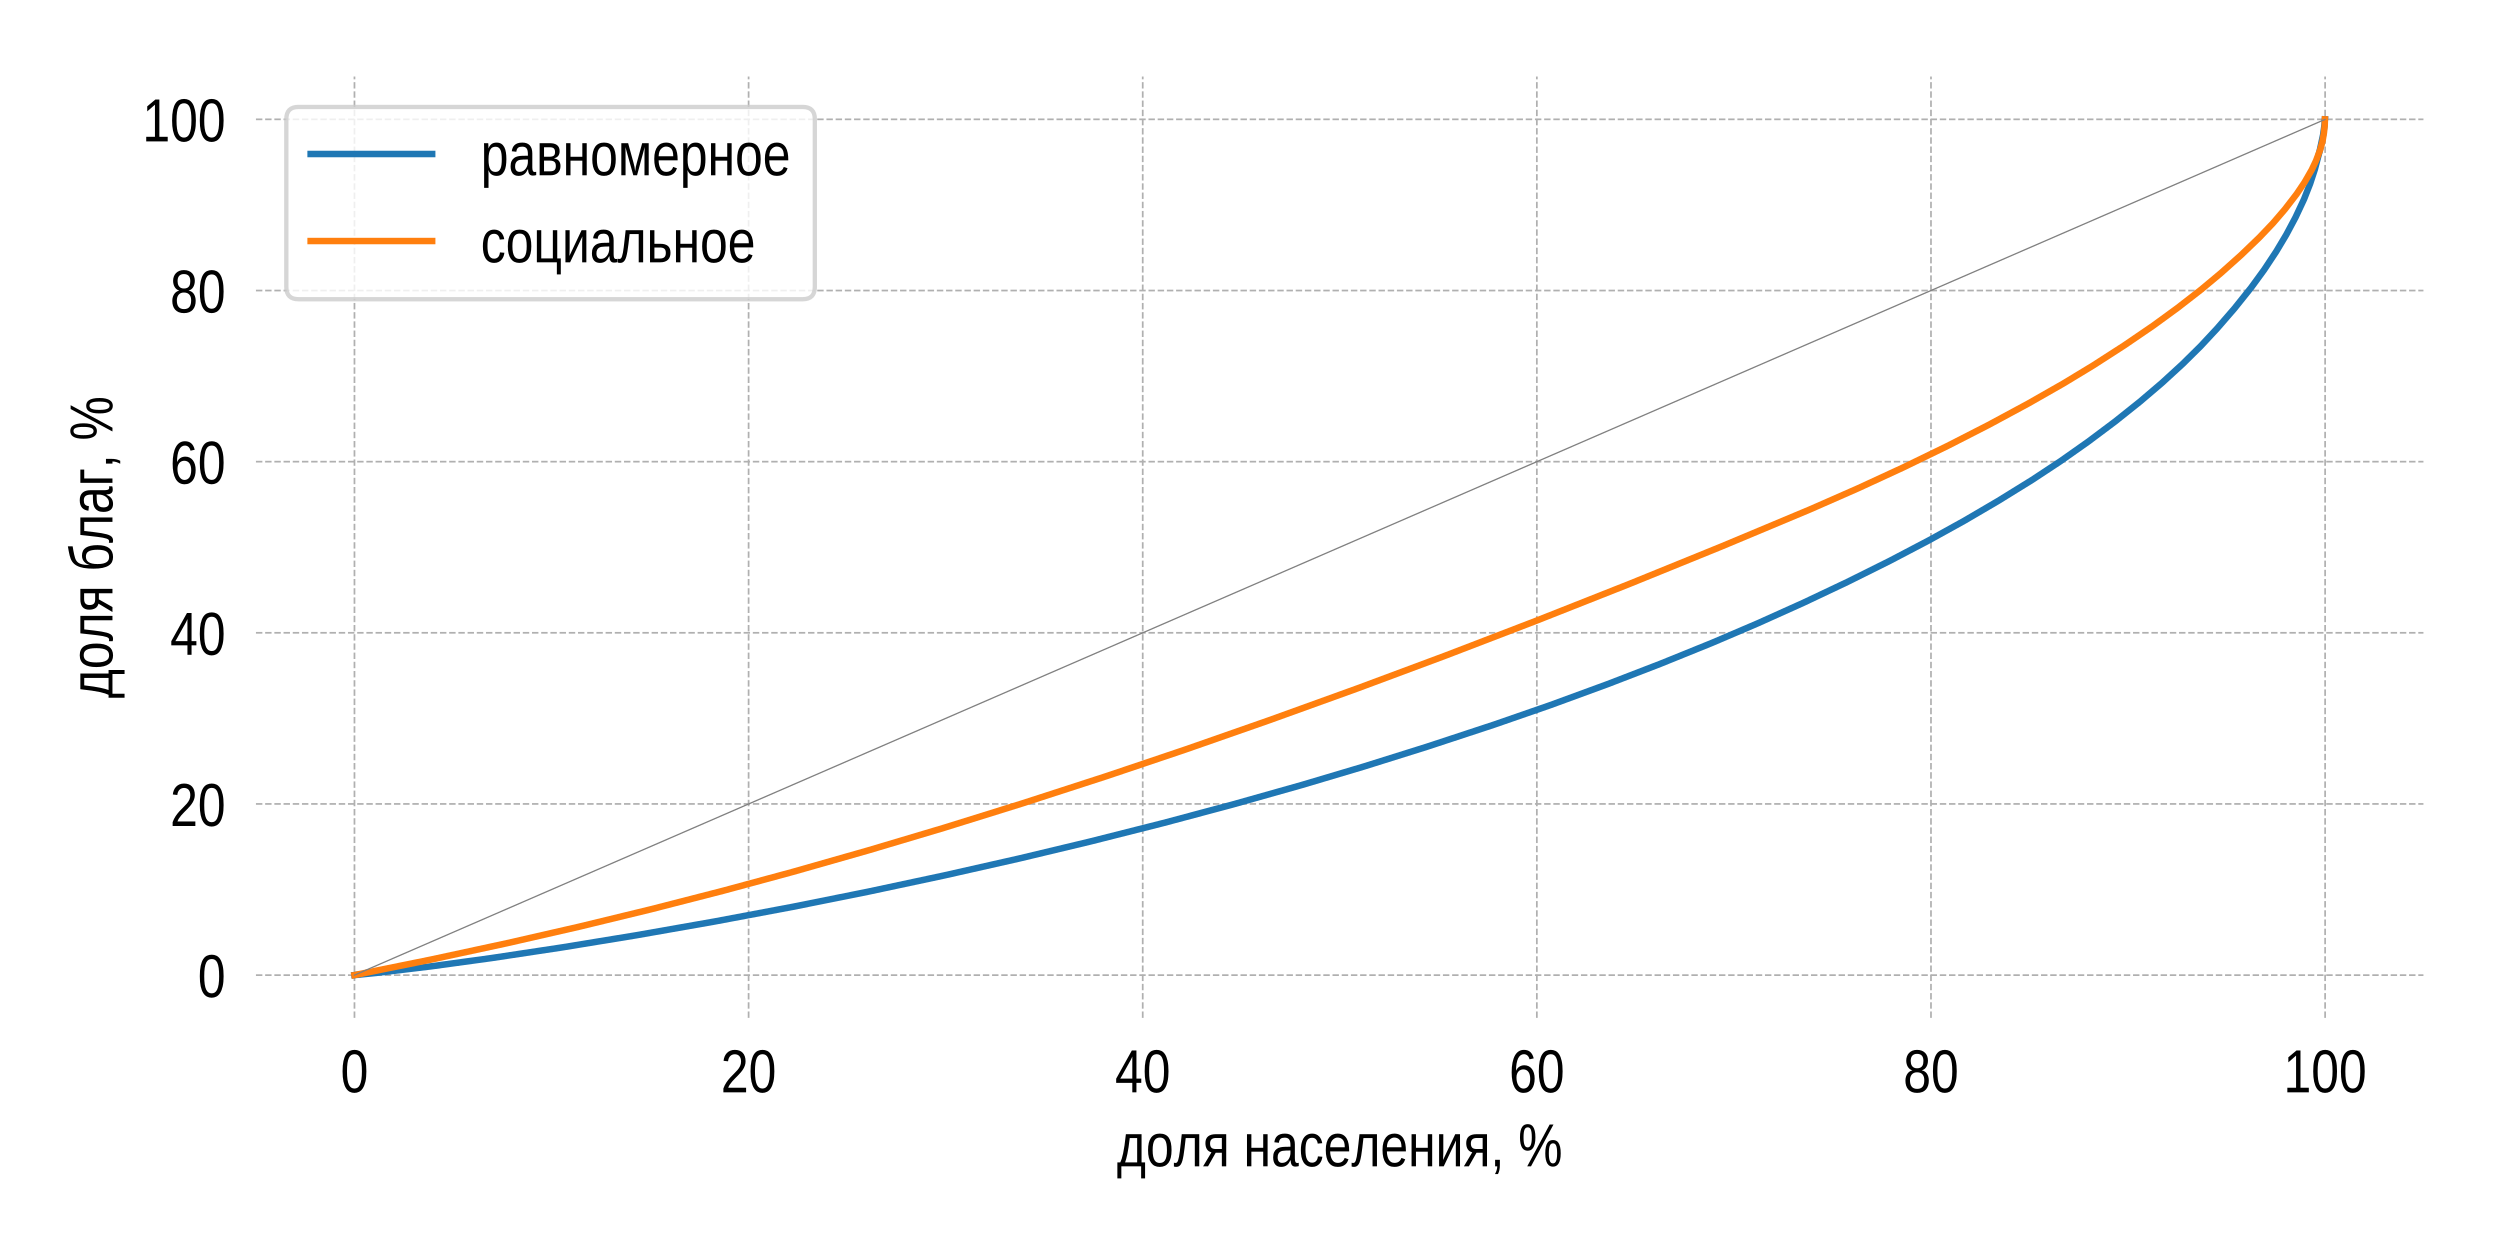 <?xml version="1.0" encoding="utf-8" standalone="no"?>
<!DOCTYPE svg PUBLIC "-//W3C//DTD SVG 1.1//EN"
  "http://www.w3.org/Graphics/SVG/1.1/DTD/svg11.dtd">
<!-- Created with matplotlib (https://matplotlib.org/) -->
<svg height="288pt" version="1.1" viewBox="0 0 576 288" width="576pt" xmlns="http://www.w3.org/2000/svg" xmlns:xlink="http://www.w3.org/1999/xlink">
 <defs>
  <style type="text/css">
*{stroke-linecap:butt;stroke-linejoin:round;}
  </style>
 </defs>
 <g id="figure_1">
  <g id="patch_1">
   <path d="M 0 288 
L 576 288 
L 576 0 
L 0 0 
z
" style="fill:#ffffff;"/>
  </g>
  <g id="axes_1">
   <g id="patch_2">
    <path d="M 58.97 234.52 
L 558.36 234.52 
L 558.36 17.64 
L 58.97 17.64 
z
" style="fill:#ffffff;"/>
   </g>
   <g id="matplotlib.axis_1">
    <g id="xtick_1">
     <g id="line2d_1">
      <path clip-path="url(#p865a89ca4f)" d="M 81.67 234.52 
L 81.67 17.64 
" style="fill:none;stroke:#b0b0b0;stroke-dasharray:1.48,0.64;stroke-dashoffset:0;stroke-width:0.4;"/>
     </g>
     <g id="text_1">
      <!-- 0 -->
      <defs>
       <path d="M 42.391 34.422 
Q 42.391 24.516 40.844 17.75 
Q 39.312 10.984 36.641 6.812 
Q 33.984 2.641 30.391 0.828 
Q 26.812 -0.984 22.703 -0.984 
Q 18.609 -0.984 15.031 0.828 
Q 11.469 2.641 8.828 6.781 
Q 6.203 10.938 4.703 17.703 
Q 3.219 24.469 3.219 34.422 
Q 3.219 44.828 4.703 51.641 
Q 6.203 58.453 8.828 62.5 
Q 11.469 66.547 15.078 68.188 
Q 18.703 69.828 22.953 69.828 
Q 27 69.828 30.531 68.188 
Q 34.078 66.547 36.719 62.5 
Q 39.359 58.453 40.875 51.641 
Q 42.391 44.828 42.391 34.422 
z
M 35.062 34.422 
Q 35.062 42.625 34.281 48.062 
Q 33.5 53.516 31.938 56.766 
Q 30.375 60.016 28.094 61.359 
Q 25.828 62.703 22.953 62.703 
Q 19.922 62.703 17.578 61.328 
Q 15.234 59.969 13.672 56.719 
Q 12.109 53.469 11.297 48.016 
Q 10.5 42.578 10.5 34.422 
Q 10.5 26.516 11.297 21.094 
Q 12.109 15.672 13.688 12.375 
Q 15.281 9.078 17.578 7.641 
Q 19.875 6.203 22.797 6.203 
Q 25.641 6.203 27.906 7.641 
Q 30.172 9.078 31.75 12.375 
Q 33.344 15.672 34.203 21.094 
Q 35.062 26.516 35.062 34.422 
z
" id="LiberationSansNarrow-48"/>
      </defs>
      <g transform="translate(78.477 251.666)scale(0.14 -0.14)">
       <use xlink:href="#LiberationSansNarrow-48"/>
      </g>
     </g>
    </g>
    <g id="xtick_2">
     <g id="line2d_2">
      <path clip-path="url(#p865a89ca4f)" d="M 172.477 234.52 
L 172.477 17.64 
" style="fill:none;stroke:#b0b0b0;stroke-dasharray:1.48,0.64;stroke-dashoffset:0;stroke-width:0.4;"/>
     </g>
     <g id="text_2">
      <!-- 20 -->
      <defs>
       <path d="M 4.109 0 
L 4.109 6.203 
Q 6.156 11.922 9.109 16.281 
Q 12.062 20.656 15.312 24.188 
Q 18.562 27.734 21.734 30.766 
Q 24.906 33.797 27.469 36.812 
Q 30.031 39.844 31.609 43.156 
Q 33.203 46.484 33.203 50.688 
Q 33.203 53.609 32.469 55.828 
Q 31.734 58.062 30.391 59.562 
Q 29.047 61.078 27.141 61.828 
Q 25.25 62.594 22.906 62.594 
Q 20.75 62.594 18.844 61.859 
Q 16.938 61.141 15.453 59.672 
Q 13.969 58.203 13.031 56.031 
Q 12.109 53.859 11.812 50.984 
L 4.438 51.812 
Q 4.781 55.516 6.125 58.781 
Q 7.469 62.062 9.781 64.531 
Q 12.109 67 15.359 68.406 
Q 18.609 69.828 22.906 69.828 
Q 27.094 69.828 30.391 68.609 
Q 33.688 67.391 35.938 64.984 
Q 38.188 62.594 39.406 59.078 
Q 40.625 55.562 40.625 50.984 
Q 40.625 47.516 39.594 44.391 
Q 38.578 41.266 36.859 38.422 
Q 35.156 35.594 32.906 32.953 
Q 30.672 30.328 28.219 27.828 
L 23.297 22.859 
Q 20.797 20.359 18.625 17.859 
Q 16.453 15.375 14.734 12.812 
Q 13.031 10.25 12.062 7.469 
L 41.5 7.469 
L 41.5 0 
z
" id="LiberationSansNarrow-50"/>
      </defs>
      <g transform="translate(166.091 251.666)scale(0.14 -0.14)">
       <use xlink:href="#LiberationSansNarrow-50"/>
       <use x="45.605" xlink:href="#LiberationSansNarrow-48"/>
      </g>
     </g>
    </g>
    <g id="xtick_3">
     <g id="line2d_3">
      <path clip-path="url(#p865a89ca4f)" d="M 263.284 234.52 
L 263.284 17.64 
" style="fill:none;stroke:#b0b0b0;stroke-dasharray:1.48,0.64;stroke-dashoffset:0;stroke-width:0.4;"/>
     </g>
     <g id="text_3">
      <!-- 40 -->
      <defs>
       <path d="M 35.25 15.578 
L 35.25 0 
L 28.469 0 
L 28.469 15.578 
L 1.906 15.578 
L 1.906 22.406 
L 27.688 68.797 
L 35.25 68.797 
L 35.25 22.516 
L 43.219 22.516 
L 43.219 15.578 
z
M 28.469 58.891 
Q 28.375 58.641 28.031 57.906 
L 27.344 56.344 
L 26.562 54.594 
Q 26.125 53.656 25.781 53.078 
L 11.328 27.094 
Q 11.141 26.703 10.75 26.078 
L 9.969 24.812 
L 9.188 23.484 
Q 8.797 22.859 8.547 22.516 
L 28.469 22.516 
z
" id="LiberationSansNarrow-52"/>
      </defs>
      <g transform="translate(256.899 251.666)scale(0.14 -0.14)">
       <use xlink:href="#LiberationSansNarrow-52"/>
       <use x="45.605" xlink:href="#LiberationSansNarrow-48"/>
      </g>
     </g>
    </g>
    <g id="xtick_4">
     <g id="line2d_4">
      <path clip-path="url(#p865a89ca4f)" d="M 354.091 234.52 
L 354.091 17.64 
" style="fill:none;stroke:#b0b0b0;stroke-dasharray:1.48,0.64;stroke-dashoffset:0;stroke-width:0.4;"/>
     </g>
     <g id="text_4">
      <!-- 60 -->
      <defs>
       <path d="M 42 22.516 
Q 42 17.328 40.828 13 
Q 39.656 8.688 37.359 5.578 
Q 35.062 2.484 31.641 0.75 
Q 28.219 -0.984 23.781 -0.984 
Q 18.844 -0.984 15.156 1.312 
Q 11.469 3.609 9.031 7.922 
Q 6.594 12.25 5.375 18.531 
Q 4.156 24.812 4.156 32.812 
Q 4.156 42 5.547 48.922 
Q 6.938 55.859 9.516 60.5 
Q 12.109 65.141 15.859 67.484 
Q 19.625 69.828 24.359 69.828 
Q 27.25 69.828 29.766 69.094 
Q 32.281 68.359 34.328 66.719 
Q 36.375 65.094 37.938 62.406 
Q 39.5 59.719 40.438 55.812 
L 33.547 54.297 
Q 32.422 58.734 29.953 60.719 
Q 27.484 62.703 24.266 62.703 
Q 21.297 62.703 18.891 60.984 
Q 16.5 59.281 14.812 55.875 
Q 13.141 52.484 12.234 47.359 
Q 11.328 42.234 11.328 35.406 
Q 13.281 39.844 16.844 42.156 
Q 20.406 44.484 25.047 44.484 
Q 28.906 44.484 32 42.969 
Q 35.109 41.453 37.328 38.594 
Q 39.547 35.75 40.766 31.672 
Q 42 27.594 42 22.516 
z
M 34.672 22.125 
Q 34.672 25.688 33.953 28.562 
Q 33.25 31.453 31.812 33.469 
Q 30.375 35.5 28.25 36.594 
Q 26.125 37.703 23.297 37.703 
Q 21.344 37.703 19.328 36.984 
Q 17.328 36.281 15.719 34.688 
Q 14.109 33.109 13.078 30.516 
Q 12.062 27.938 12.062 24.219 
Q 12.062 20.406 12.859 17.109 
Q 13.672 13.812 15.156 11.375 
Q 16.656 8.938 18.781 7.516 
Q 20.906 6.109 23.531 6.109 
Q 26.125 6.109 28.203 7.203 
Q 30.281 8.297 31.719 10.375 
Q 33.156 12.453 33.906 15.422 
Q 34.672 18.406 34.672 22.125 
z
" id="LiberationSansNarrow-54"/>
      </defs>
      <g transform="translate(347.706 251.666)scale(0.14 -0.14)">
       <use xlink:href="#LiberationSansNarrow-54"/>
       <use x="45.605" xlink:href="#LiberationSansNarrow-48"/>
      </g>
     </g>
    </g>
    <g id="xtick_5">
     <g id="line2d_5">
      <path clip-path="url(#p865a89ca4f)" d="M 444.899 234.52 
L 444.899 17.64 
" style="fill:none;stroke:#b0b0b0;stroke-dasharray:1.48,0.64;stroke-dashoffset:0;stroke-width:0.4;"/>
     </g>
     <g id="text_5">
      <!-- 80 -->
      <defs>
       <path d="M 42.047 19.188 
Q 42.047 14.797 40.891 11.109 
Q 39.75 7.422 37.406 4.734 
Q 35.062 2.047 31.422 0.531 
Q 27.781 -0.984 22.797 -0.984 
Q 17.828 -0.984 14.203 0.531 
Q 10.594 2.047 8.219 4.703 
Q 5.859 7.375 4.703 11.062 
Q 3.562 14.75 3.562 19.094 
Q 3.562 22.859 4.516 25.781 
Q 5.469 28.719 7.031 30.828 
Q 8.594 32.953 10.609 34.25 
Q 12.641 35.547 14.797 35.984 
L 14.797 36.188 
Q 12.453 36.859 10.594 38.375 
Q 8.734 39.891 7.469 42.016 
Q 6.203 44.141 5.547 46.719 
Q 4.891 49.312 4.891 52.203 
Q 4.891 55.812 6.031 59 
Q 7.172 62.203 9.422 64.625 
Q 11.672 67.047 14.984 68.438 
Q 18.312 69.828 22.656 69.828 
Q 27.25 69.828 30.641 68.406 
Q 34.031 67 36.25 64.578 
Q 38.484 62.156 39.547 58.938 
Q 40.625 55.719 40.625 52.094 
Q 40.625 49.266 39.969 46.672 
Q 39.312 44.094 38.062 41.969 
Q 36.812 39.844 34.938 38.344 
Q 33.062 36.859 30.609 36.281 
L 30.609 36.078 
Q 33.062 35.594 35.156 34.297 
Q 37.25 33.016 38.766 30.891 
Q 40.281 28.766 41.156 25.828 
Q 42.047 22.906 42.047 19.188 
z
M 33.156 51.609 
Q 33.156 54.203 32.609 56.344 
Q 32.078 58.5 30.828 60.031 
Q 29.594 61.578 27.594 62.422 
Q 25.594 63.281 22.656 63.281 
Q 19.828 63.281 17.875 62.422 
Q 15.922 61.578 14.641 60.031 
Q 13.375 58.5 12.812 56.344 
Q 12.25 54.203 12.25 51.609 
Q 12.25 49.562 12.688 47.406 
Q 13.141 45.266 14.312 43.5 
Q 15.484 41.75 17.5 40.625 
Q 19.531 39.5 22.75 39.5 
Q 26.172 39.5 28.219 40.625 
Q 30.281 41.75 31.375 43.5 
Q 32.469 45.266 32.812 47.406 
Q 33.156 49.562 33.156 51.609 
z
M 34.578 20.016 
Q 34.578 22.516 34.016 24.828 
Q 33.453 27.156 32.078 28.938 
Q 30.719 30.719 28.422 31.812 
Q 26.125 32.906 22.656 32.906 
Q 19.484 32.906 17.266 31.812 
Q 15.047 30.719 13.672 28.906 
Q 12.312 27.094 11.672 24.719 
Q 11.031 22.359 11.031 19.828 
Q 11.031 16.656 11.672 14.031 
Q 12.312 11.422 13.703 9.547 
Q 15.094 7.672 17.375 6.641 
Q 19.672 5.609 22.906 5.609 
Q 26.172 5.609 28.422 6.641 
Q 30.672 7.672 32.031 9.547 
Q 33.406 11.422 33.984 14.078 
Q 34.578 16.75 34.578 20.016 
z
" id="LiberationSansNarrow-56"/>
      </defs>
      <g transform="translate(438.513 251.666)scale(0.14 -0.14)">
       <use xlink:href="#LiberationSansNarrow-56"/>
       <use x="45.605" xlink:href="#LiberationSansNarrow-48"/>
      </g>
     </g>
    </g>
    <g id="xtick_6">
     <g id="line2d_6">
      <path clip-path="url(#p865a89ca4f)" d="M 535.706 234.52 
L 535.706 17.64 
" style="fill:none;stroke:#b0b0b0;stroke-dasharray:1.48,0.64;stroke-dashoffset:0;stroke-width:0.4;"/>
     </g>
     <g id="text_6">
      <!-- 100 -->
      <defs>
       <path d="M 6.25 0 
L 6.25 7.469 
L 20.609 7.469 
L 20.609 60.406 
L 7.906 49.312 
L 7.906 57.625 
L 21.234 68.797 
L 27.875 68.797 
L 27.875 7.469 
L 41.609 7.469 
L 41.609 0 
z
" id="LiberationSansNarrow-49"/>
      </defs>
      <g transform="translate(526.128 251.666)scale(0.14 -0.14)">
       <use xlink:href="#LiberationSansNarrow-49"/>
       <use x="45.605" xlink:href="#LiberationSansNarrow-48"/>
       <use x="91.211" xlink:href="#LiberationSansNarrow-48"/>
      </g>
     </g>
    </g>
    <g id="text_7">
     <!-- доля населения, % -->
     <defs>
      <path d="M 33.344 46.438 
L 21.141 46.438 
Q 20.172 37.797 19.188 31.375 
Q 18.219 24.953 17.234 20.219 
Q 16.266 15.484 15.312 12.156 
Q 14.359 8.844 13.484 6.391 
L 33.344 6.391 
z
M 46.391 -19.922 
L 39.891 -19.922 
L 39.891 0 
L 7.328 0 
L 7.328 -19.922 
L 0.781 -19.922 
L 0.781 6.391 
L 5.562 6.391 
Q 6.781 8.844 7.922 12.328 
Q 9.078 15.828 10.219 21.188 
Q 11.375 26.562 12.516 34.25 
Q 13.672 41.938 14.797 52.828 
L 40.578 52.828 
L 40.578 6.391 
L 46.391 6.391 
z
" id="LiberationSansNarrow-1076"/>
      <path d="M 42.141 26.469 
Q 42.141 12.594 37.125 5.797 
Q 32.125 -0.984 22.609 -0.984 
Q 18.062 -0.984 14.516 0.672 
Q 10.984 2.344 8.516 5.766 
Q 6.062 9.188 4.766 14.328 
Q 3.469 19.484 3.469 26.469 
Q 3.469 53.812 22.859 53.812 
Q 27.875 53.812 31.562 52.094 
Q 35.25 50.391 37.594 46.969 
Q 39.938 43.562 41.031 38.422 
Q 42.141 33.297 42.141 26.469 
z
M 34.578 26.469 
Q 34.578 32.625 33.812 36.625 
Q 33.062 40.625 31.547 43.016 
Q 30.031 45.406 27.859 46.359 
Q 25.688 47.312 23 47.312 
Q 20.219 47.312 17.984 46.312 
Q 15.766 45.312 14.203 42.891 
Q 12.641 40.484 11.828 36.469 
Q 11.031 32.469 11.031 26.469 
Q 11.031 20.312 11.906 16.281 
Q 12.797 12.25 14.328 9.859 
Q 15.875 7.469 17.969 6.484 
Q 20.062 5.516 22.562 5.516 
Q 25.344 5.516 27.562 6.469 
Q 29.781 7.422 31.344 9.812 
Q 32.906 12.203 33.734 16.25 
Q 34.578 20.312 34.578 26.469 
z
" id="LiberationSansNarrow-1086"/>
      <path d="M 34.859 0 
L 34.859 46.438 
L 19.875 46.438 
Q 18.891 37.453 18.031 30.438 
Q 17.188 23.438 16.312 18.156 
Q 15.438 12.891 14.406 9.25 
Q 13.375 5.609 11.953 3.344 
Q 10.547 1.078 8.656 0.047 
Q 6.781 -0.984 4.203 -0.984 
Q 3.031 -0.984 2.078 -0.781 
Q 1.125 -0.594 0.438 -0.344 
L 0.438 5.953 
Q 0.875 5.766 1.625 5.641 
Q 2.391 5.516 3.172 5.516 
Q 4.594 5.516 5.594 6.531 
Q 6.594 7.562 7.391 9.859 
Q 8.203 12.156 8.859 15.797 
Q 9.516 19.438 10.203 24.703 
Q 10.891 29.984 11.625 36.922 
L 13.375 52.828 
L 42.141 52.828 
L 42.141 0 
z
" id="LiberationSansNarrow-1083"/>
      <path d="M 21.438 22.359 
L 8.844 0 
L 0.688 0 
L 14.453 23 
Q 9.234 24.312 6.859 28.297 
Q 4.5 32.281 4.5 38.234 
Q 4.5 45.516 8.812 49.172 
Q 13.141 52.828 21.438 52.828 
L 38.719 52.828 
L 38.719 0 
L 31.547 0 
L 31.547 22.359 
z
M 31.547 46.625 
L 22.172 46.625 
Q 16.938 46.625 14.547 44.375 
Q 12.156 42.141 12.156 37.594 
Q 12.156 33.016 14.281 30.734 
Q 16.406 28.469 21.391 28.469 
L 31.547 28.469 
z
" id="LiberationSansNarrow-1103"/>
      <path id="LiberationSansNarrow-32"/>
      <path d="M 12.891 52.828 
L 12.891 30.469 
L 32.375 30.469 
L 32.375 52.828 
L 39.594 52.828 
L 39.594 0 
L 32.375 0 
L 32.375 24.078 
L 12.891 24.078 
L 12.891 0 
L 5.672 0 
L 5.672 52.828 
z
" id="LiberationSansNarrow-1085"/>
      <path d="M 16.547 -0.984 
Q 10.016 -0.984 6.734 3.219 
Q 3.469 7.422 3.469 14.75 
Q 3.469 19.969 5.094 23.312 
Q 6.734 26.656 9.344 28.562 
Q 11.969 30.469 15.328 31.203 
Q 18.703 31.938 22.172 32.031 
L 31.938 32.234 
L 31.938 35.109 
Q 31.938 38.375 31.375 40.672 
Q 30.812 42.969 29.641 44.375 
Q 28.469 45.797 26.734 46.453 
Q 25 47.125 22.609 47.125 
Q 20.516 47.125 18.844 46.75 
Q 17.188 46.391 15.938 45.438 
Q 14.703 44.484 13.938 42.844 
Q 13.188 41.219 12.938 38.719 
L 5.422 39.547 
Q 5.812 42.672 6.938 45.281 
Q 8.062 47.906 10.109 49.797 
Q 12.156 51.703 15.25 52.75 
Q 18.359 53.812 22.797 53.812 
Q 30.953 53.812 35.078 49.234 
Q 39.203 44.672 39.203 36.031 
L 39.203 13.281 
Q 39.203 9.375 40.031 7.391 
Q 40.875 5.422 43.266 5.422 
Q 43.844 5.422 44.453 5.516 
Q 45.062 5.609 45.609 5.766 
L 45.609 0.297 
Q 44.234 -0.094 42.891 -0.281 
Q 41.547 -0.484 40.047 -0.484 
Q 37.984 -0.484 36.516 0.172 
Q 35.062 0.828 34.156 2.172 
Q 33.25 3.516 32.766 5.484 
Q 32.281 7.469 32.125 10.109 
L 31.938 10.109 
Q 30.766 7.562 29.375 5.516 
Q 27.984 3.469 26.141 2.031 
Q 24.312 0.594 21.938 -0.188 
Q 19.578 -0.984 16.547 -0.984 
z
M 18.219 5.609 
Q 21.688 5.609 24.25 7.141 
Q 26.812 8.688 28.516 11.078 
Q 30.219 13.484 31.078 16.312 
Q 31.938 19.141 31.938 21.734 
L 31.938 26.078 
L 24.031 25.875 
Q 21.391 25.828 19 25.406 
Q 16.609 25 14.812 23.781 
Q 13.031 22.562 11.953 20.359 
Q 10.891 18.172 10.891 14.594 
Q 10.891 10.297 12.797 7.953 
Q 14.703 5.609 18.219 5.609 
z
" id="LiberationSansNarrow-1072"/>
      <path d="M 11.031 26.656 
Q 11.031 22.125 11.562 18.312 
Q 12.109 14.5 13.375 11.734 
Q 14.656 8.984 16.75 7.469 
Q 18.844 5.953 21.969 5.953 
Q 25.828 5.953 28.391 8.484 
Q 30.953 11.031 31.547 16.312 
L 38.875 15.719 
Q 38.531 12.453 37.297 9.422 
Q 36.078 6.391 34.031 4.094 
Q 31.984 1.812 29 0.406 
Q 26.031 -0.984 22.172 -0.984 
Q 17.094 -0.984 13.5 1.109 
Q 9.906 3.219 7.688 6.906 
Q 5.469 10.594 4.469 15.594 
Q 3.469 20.609 3.469 26.469 
Q 3.469 31.781 4.203 35.859 
Q 4.938 39.938 6.219 42.984 
Q 7.516 46.047 9.266 48.125 
Q 11.031 50.203 13.109 51.438 
Q 15.188 52.688 17.453 53.25 
Q 19.734 53.812 22.078 53.812 
Q 25.734 53.812 28.562 52.594 
Q 31.391 51.375 33.469 49.25 
Q 35.547 47.125 36.812 44.234 
Q 38.094 41.359 38.625 38.031 
L 31.203 37.359 
Q 30.672 41.75 28.375 44.328 
Q 26.078 46.922 21.875 46.922 
Q 18.797 46.922 16.719 45.672 
Q 14.656 44.438 13.375 41.922 
Q 12.109 39.406 11.562 35.594 
Q 11.031 31.781 11.031 26.656 
z
" id="LiberationSansNarrow-1089"/>
      <path d="M 10.688 24.562 
Q 10.688 20.406 11.562 16.906 
Q 12.453 13.422 13.906 10.906 
Q 15.375 8.406 17.641 7 
Q 19.922 5.609 23.141 5.609 
Q 27.828 5.609 30.656 7.906 
Q 33.5 10.203 34.469 13.719 
L 40.828 11.531 
Q 40.141 9.328 38.922 7.109 
Q 37.703 4.891 35.641 3.094 
Q 33.594 1.312 30.531 0.156 
Q 27.484 -0.984 23.141 -0.984 
Q 13.531 -0.984 8.5 6 
Q 3.469 12.984 3.469 26.766 
Q 3.469 34.188 5 39.328 
Q 6.547 44.484 9.172 47.703 
Q 11.812 50.922 15.328 52.359 
Q 18.844 53.812 22.859 53.812 
Q 28.328 53.812 31.984 51.656 
Q 39.062 47.516 41.016 36.812 
Q 41.938 31.688 41.938 25.734 
L 41.938 24.562 
z
M 34.719 31.297 
Q 34.719 40.141 31.422 43.719 
Q 28.125 47.312 22.75 47.312 
Q 18.953 47.312 15.328 44.094 
Q 10.938 40.328 10.688 31.297 
z
" id="LiberationSansNarrow-1077"/>
      <path d="M 12.641 52.828 
L 12.641 23.922 
Q 12.641 22.797 12.594 20.922 
Q 12.547 19.047 12.469 17.047 
Q 12.406 15.047 12.359 13.234 
Q 12.312 11.422 12.25 10.406 
L 32.281 52.828 
L 40.141 52.828 
L 40.141 0 
L 33.25 0 
L 33.25 32.234 
Q 33.25 33.156 33.297 34.578 
L 33.406 37.406 
Q 33.453 38.875 33.5 40.234 
L 33.641 42.625 
L 13.375 0 
L 5.719 0 
L 5.719 52.828 
z
" id="LiberationSansNarrow-1080"/>
      <path d="M 15.438 10.688 
L 15.438 2.484 
Q 15.438 -0.094 15.266 -2.219 
Q 15.094 -4.344 14.672 -6.172 
Q 14.266 -8.016 13.672 -9.625 
Q 13.094 -11.234 12.312 -12.797 
L 7.375 -12.797 
Q 9.188 -9.625 10.156 -6.391 
Q 11.141 -3.172 11.141 0 
L 7.625 0 
L 7.625 10.688 
z
" id="LiberationSansNarrow-44"/>
      <path d="M 69.969 21.188 
Q 69.969 15.094 68.938 10.906 
Q 67.922 6.734 66.188 4.172 
Q 64.453 1.609 62.125 0.5 
Q 59.812 -0.594 57.172 -0.594 
Q 54.547 -0.594 52.219 0.5 
Q 49.906 1.609 48.219 4.141 
Q 46.531 6.688 45.547 10.859 
Q 44.578 15.047 44.578 21.188 
Q 44.578 27.688 45.531 31.938 
Q 46.484 36.188 48.188 38.703 
Q 49.906 41.219 52.25 42.219 
Q 54.594 43.219 57.328 43.219 
Q 59.969 43.219 62.25 42.219 
Q 64.547 41.219 66.25 38.703 
Q 67.969 36.188 68.969 31.938 
Q 69.969 27.688 69.969 21.188 
z
M 21.094 0 
L 14.891 0 
L 51.812 68.797 
L 58.109 68.797 
z
M 15.766 69.391 
Q 18.312 69.391 20.609 68.391 
Q 22.906 67.391 24.609 64.891 
Q 26.312 62.406 27.312 58.203 
Q 28.328 54 28.328 47.609 
Q 28.328 41.453 27.312 37.25 
Q 26.312 33.062 24.609 30.438 
Q 22.906 27.828 20.578 26.703 
Q 18.266 25.594 15.625 25.594 
Q 12.938 25.594 10.609 26.703 
Q 8.297 27.828 6.594 30.422 
Q 4.891 33.016 3.906 37.203 
Q 2.938 41.406 2.938 47.609 
Q 2.938 54 3.906 58.203 
Q 4.891 62.406 6.609 64.891 
Q 8.344 67.391 10.688 68.391 
Q 13.031 69.391 15.766 69.391 
z
M 64.062 21.188 
Q 64.062 26.031 63.625 29.219 
Q 63.188 32.422 62.328 34.328 
Q 61.469 36.234 60.203 37.016 
Q 58.938 37.797 57.328 37.797 
Q 55.672 37.797 54.375 36.984 
Q 53.078 36.188 52.188 34.281 
Q 51.312 32.375 50.875 29.172 
Q 50.438 25.984 50.438 21.188 
Q 50.438 16.547 50.906 13.422 
Q 51.375 10.297 52.219 8.375 
Q 53.078 6.453 54.344 5.609 
Q 55.609 4.781 57.234 4.781 
Q 58.797 4.781 60.062 5.609 
Q 61.328 6.453 62.203 8.375 
Q 63.094 10.297 63.578 13.422 
Q 64.062 16.547 64.062 21.188 
z
M 22.406 47.609 
Q 22.406 52.391 21.969 55.562 
Q 21.531 58.734 20.703 60.641 
Q 19.875 62.547 18.625 63.328 
Q 17.391 64.109 15.766 64.109 
Q 14.062 64.109 12.734 63.297 
Q 11.422 62.5 10.547 60.594 
Q 9.672 58.688 9.234 55.516 
Q 8.797 52.344 8.797 47.609 
Q 8.797 42.969 9.25 39.797 
Q 9.719 36.625 10.562 34.688 
Q 11.422 32.766 12.719 31.938 
Q 14.016 31.109 15.672 31.109 
Q 17.188 31.109 18.422 31.938 
Q 19.672 32.766 20.547 34.688 
Q 21.438 36.625 21.922 39.797 
Q 22.406 42.969 22.406 47.609 
z
" id="LiberationSansNarrow-37"/>
     </defs>
     <g transform="translate(257.333 268.716)scale(0.14 -0.14)">
      <use xlink:href="#LiberationSansNarrow-1076"/>
      <use x="47.803" xlink:href="#LiberationSansNarrow-1086"/>
      <use x="93.377" xlink:href="#LiberationSansNarrow-1083"/>
      <use x="141.18" xlink:href="#LiberationSansNarrow-1103"/>
      <use x="185.613" xlink:href="#LiberationSansNarrow-32"/>
      <use x="208.416" xlink:href="#LiberationSansNarrow-1085"/>
      <use x="253.68" xlink:href="#LiberationSansNarrow-1072"/>
      <use x="299.285" xlink:href="#LiberationSansNarrow-1089"/>
      <use x="340.301" xlink:href="#LiberationSansNarrow-1077"/>
      <use x="385.859" xlink:href="#LiberationSansNarrow-1083"/>
      <use x="433.662" xlink:href="#LiberationSansNarrow-1077"/>
      <use x="479.268" xlink:href="#LiberationSansNarrow-1085"/>
      <use x="524.531" xlink:href="#LiberationSansNarrow-1080"/>
      <use x="570.381" xlink:href="#LiberationSansNarrow-1103"/>
      <use x="614.814" xlink:href="#LiberationSansNarrow-44"/>
      <use x="637.617" xlink:href="#LiberationSansNarrow-32"/>
      <use x="660.42" xlink:href="#LiberationSansNarrow-37"/>
     </g>
    </g>
   </g>
   <g id="matplotlib.axis_2">
    <g id="ytick_1">
     <g id="line2d_7">
      <path clip-path="url(#p865a89ca4f)" d="M 58.97 224.665 
L 558.36 224.665 
" style="fill:none;stroke:#b0b0b0;stroke-dasharray:1.48,0.64;stroke-dashoffset:0;stroke-width:0.4;"/>
     </g>
     <g id="text_8">
      <!-- 0 -->
      <g transform="translate(45.585 229.738)scale(0.14 -0.14)">
       <use xlink:href="#LiberationSansNarrow-48"/>
      </g>
     </g>
    </g>
    <g id="ytick_2">
     <g id="line2d_8">
      <path clip-path="url(#p865a89ca4f)" d="M 58.97 185.232 
L 558.36 185.232 
" style="fill:none;stroke:#b0b0b0;stroke-dasharray:1.48,0.64;stroke-dashoffset:0;stroke-width:0.4;"/>
     </g>
     <g id="text_9">
      <!-- 20 -->
      <g transform="translate(39.199 190.305)scale(0.14 -0.14)">
       <use xlink:href="#LiberationSansNarrow-50"/>
       <use x="45.605" xlink:href="#LiberationSansNarrow-48"/>
      </g>
     </g>
    </g>
    <g id="ytick_3">
     <g id="line2d_9">
      <path clip-path="url(#p865a89ca4f)" d="M 58.97 145.799 
L 558.36 145.799 
" style="fill:none;stroke:#b0b0b0;stroke-dasharray:1.48,0.64;stroke-dashoffset:0;stroke-width:0.4;"/>
     </g>
     <g id="text_10">
      <!-- 40 -->
      <g transform="translate(39.199 150.871)scale(0.14 -0.14)">
       <use xlink:href="#LiberationSansNarrow-52"/>
       <use x="45.605" xlink:href="#LiberationSansNarrow-48"/>
      </g>
     </g>
    </g>
    <g id="ytick_4">
     <g id="line2d_10">
      <path clip-path="url(#p865a89ca4f)" d="M 58.97 106.365 
L 558.36 106.365 
" style="fill:none;stroke:#b0b0b0;stroke-dasharray:1.48,0.64;stroke-dashoffset:0;stroke-width:0.4;"/>
     </g>
     <g id="text_11">
      <!-- 60 -->
      <g transform="translate(39.199 111.438)scale(0.14 -0.14)">
       <use xlink:href="#LiberationSansNarrow-54"/>
       <use x="45.605" xlink:href="#LiberationSansNarrow-48"/>
      </g>
     </g>
    </g>
    <g id="ytick_5">
     <g id="line2d_11">
      <path clip-path="url(#p865a89ca4f)" d="M 58.97 66.932 
L 558.36 66.932 
" style="fill:none;stroke:#b0b0b0;stroke-dasharray:1.48,0.64;stroke-dashoffset:0;stroke-width:0.4;"/>
     </g>
     <g id="text_12">
      <!-- 80 -->
      <g transform="translate(39.199 72.004)scale(0.14 -0.14)">
       <use xlink:href="#LiberationSansNarrow-56"/>
       <use x="45.605" xlink:href="#LiberationSansNarrow-48"/>
      </g>
     </g>
    </g>
    <g id="ytick_6">
     <g id="line2d_12">
      <path clip-path="url(#p865a89ca4f)" d="M 58.97 27.498 
L 558.36 27.498 
" style="fill:none;stroke:#b0b0b0;stroke-dasharray:1.48,0.64;stroke-dashoffset:0;stroke-width:0.4;"/>
     </g>
     <g id="text_13">
      <!-- 100 -->
      <g transform="translate(32.814 32.571)scale(0.14 -0.14)">
       <use xlink:href="#LiberationSansNarrow-49"/>
       <use x="45.605" xlink:href="#LiberationSansNarrow-48"/>
       <use x="91.211" xlink:href="#LiberationSansNarrow-48"/>
      </g>
     </g>
    </g>
    <g id="text_14">
     <!-- доля благ, % -->
     <defs>
      <path d="M 35.938 24.516 
Q 35.938 30.078 35.156 33.766 
Q 34.375 37.453 32.938 39.672 
Q 31.5 41.891 29.391 42.797 
Q 27.297 43.703 24.703 43.703 
Q 21.922 43.703 19.656 42.75 
Q 17.391 41.797 15.766 39.547 
Q 14.156 37.312 13.25 33.641 
Q 12.359 29.984 12.359 24.516 
Q 12.359 18.953 13.25 15.281 
Q 14.156 11.625 15.688 9.453 
Q 17.234 7.281 19.328 6.391 
Q 21.438 5.516 23.922 5.516 
Q 26.703 5.516 28.922 6.391 
Q 31.156 7.281 32.719 9.422 
Q 34.281 11.578 35.109 15.266 
Q 35.938 18.953 35.938 24.516 
z
M 26.219 50.141 
Q 35.109 50.141 39.297 43.766 
Q 43.5 37.406 43.5 24.609 
Q 43.5 11.672 38.5 5.344 
Q 33.5 -0.984 23.969 -0.984 
Q 19.438 -0.984 15.891 0.719 
Q 12.359 2.438 9.891 6.25 
Q 7.422 10.062 6.094 16.156 
Q 4.781 22.266 4.781 31.062 
Q 4.781 40.438 5.953 47.219 
Q 7.125 54 9.688 58.703 
Q 12.25 63.422 16.375 66.234 
Q 20.516 69.047 26.375 70.406 
Q 28.656 70.953 30.656 71.359 
Q 32.672 71.781 34.469 72.125 
L 38.031 72.75 
L 41.5 73.344 
L 41.5 65.484 
Q 38.031 64.938 34.812 64.375 
Q 31.594 63.812 27.938 62.984 
Q 24.812 62.312 22.344 61.5 
Q 19.875 60.688 17.984 59.469 
Q 16.109 58.25 14.766 56.469 
Q 13.422 54.688 12.547 52.047 
Q 11.672 49.422 11.203 45.781 
Q 10.75 42.141 10.641 37.203 
Q 11.422 39.891 12.766 42.25 
Q 14.109 44.625 16.031 46.375 
Q 17.969 48.141 20.484 49.141 
Q 23 50.141 26.219 50.141 
z
" id="LiberationSansNarrow-1073"/>
      <path d="M 27.547 52.828 
L 27.547 46.438 
L 12.891 46.438 
L 12.891 0 
L 5.719 0 
L 5.719 52.828 
z
" id="LiberationSansNarrow-1075"/>
     </defs>
     <g transform="translate(25.909 160.868)rotate(-90)scale(0.14 -0.14)">
      <use xlink:href="#LiberationSansNarrow-1076"/>
      <use x="47.803" xlink:href="#LiberationSansNarrow-1086"/>
      <use x="93.377" xlink:href="#LiberationSansNarrow-1083"/>
      <use x="141.18" xlink:href="#LiberationSansNarrow-1103"/>
      <use x="185.613" xlink:href="#LiberationSansNarrow-32"/>
      <use x="208.416" xlink:href="#LiberationSansNarrow-1073"/>
      <use x="255.326" xlink:href="#LiberationSansNarrow-1083"/>
      <use x="303.129" xlink:href="#LiberationSansNarrow-1072"/>
      <use x="348.734" xlink:href="#LiberationSansNarrow-1075"/>
      <use x="378.479" xlink:href="#LiberationSansNarrow-44"/>
      <use x="401.281" xlink:href="#LiberationSansNarrow-32"/>
      <use x="424.084" xlink:href="#LiberationSansNarrow-37"/>
     </g>
    </g>
   </g>
   <g id="line2d_13">
    <path clip-path="url(#p865a89ca4f)" d="M 81.67 224.662 
L 87.436 224.074 
L 99.286 222.648 
L 113.225 220.74 
L 129.525 218.28 
L 146.551 215.494 
L 164.667 212.31 
L 182.647 208.93 
L 200.037 205.439 
L 217.653 201.679 
L 234.907 197.781 
L 251.207 193.881 
L 267.87 189.668 
L 283.897 185.388 
L 299.925 180.868 
L 314.227 176.61 
L 328.802 172.039 
L 344.33 166.925 
L 357.088 162.499 
L 370.391 157.626 
L 382.559 152.934 
L 394.501 148.096 
L 404.989 143.612 
L 415.568 138.851 
L 425.647 134.078 
L 435.364 129.243 
L 444.445 124.479 
L 452.572 119.983 
L 460.381 115.408 
L 468.236 110.548 
L 474.683 106.294 
L 481.085 101.784 
L 487.26 97.16 
L 493.026 92.561 
L 498.112 88.226 
L 502.879 83.857 
L 507.011 79.773 
L 510.825 75.677 
L 514.82 71.068 
L 518.679 66.248 
L 521.676 62.134 
L 524.446 57.946 
L 526.761 54.069 
L 528.895 50.065 
L 530.848 45.897 
L 532.255 42.317 
L 533.345 38.993 
L 534.435 34.849 
L 535.252 31.034 
L 535.57 28.722 
L 535.66 27.498 
L 535.66 27.498 
" style="fill:none;stroke:#1f77b4;stroke-linecap:square;stroke-width:1.5;"/>
   </g>
   <g id="line2d_14">
    <path clip-path="url(#p865a89ca4f)" d="M 81.67 224.657 
L 99.332 221.08 
L 116.857 217.302 
L 133.52 213.493 
L 150.002 209.492 
L 166.665 205.215 
L 182.647 200.886 
L 200.037 195.932 
L 217.517 190.722 
L 235.588 185.092 
L 254.884 178.838 
L 273.182 172.67 
L 292.479 165.924 
L 312.819 158.584 
L 333.024 151.058 
L 353.91 143.035 
L 375.431 134.529 
L 396.635 125.907 
L 417.021 117.371 
L 428.054 112.523 
L 438.497 107.704 
L 448.667 102.764 
L 458.066 97.957 
L 467.328 92.963 
L 475.41 88.354 
L 482.22 84.228 
L 489.394 79.608 
L 496.114 75.02 
L 501.744 70.915 
L 507.147 66.715 
L 511.687 62.925 
L 516.319 58.784 
L 520.541 54.725 
L 523.719 51.392 
L 526.444 48.216 
L 529.168 44.677 
L 530.984 41.981 
L 532.618 39.135 
L 533.617 37.023 
L 534.571 34.491 
L 535.116 32.506 
L 535.433 30.601 
L 535.615 28.912 
L 535.66 27.498 
L 535.66 27.498 
" style="fill:none;stroke:#ff7f0e;stroke-linecap:square;stroke-width:1.5;"/>
   </g>
   <g id="line2d_15">
    <path clip-path="url(#p865a89ca4f)" d="M 81.67 224.665 
L 535.706 27.498 
" style="fill:none;stroke:#808080;stroke-linecap:square;stroke-width:0.3;"/>
   </g>
   <g id="legend_1">
    <g id="patch_3">
     <path d="M 68.77 68.941 
L 184.935 68.941 
Q 187.735 68.941 187.735 66.141 
L 187.735 27.44 
Q 187.735 24.64 184.935 24.64 
L 68.77 24.64 
Q 65.97 24.64 65.97 27.44 
L 65.97 66.141 
Q 65.97 68.941 68.77 68.941 
z
" style="fill:#ffffff;opacity:0.8;stroke:#cccccc;stroke-linejoin:miter;"/>
    </g>
    <g id="line2d_16">
     <path d="M 71.57 35.486 
L 99.57 35.486 
" style="fill:none;stroke:#1f77b4;stroke-linecap:square;stroke-width:1.5;"/>
    </g>
    <g id="line2d_17"/>
    <g id="text_15">
     <!-- равномерное -->
     <defs>
      <path d="M 42.141 26.656 
Q 42.141 20.656 41.359 15.578 
Q 40.578 10.5 38.688 6.828 
Q 36.812 3.172 33.766 1.094 
Q 30.719 -0.984 26.219 -0.984 
Q 21.578 -0.984 18.078 1.172 
Q 14.594 3.328 12.797 8.203 
L 12.547 8.203 
Q 12.594 8.109 12.609 7.328 
Q 12.641 6.547 12.672 5.375 
Q 12.703 4.203 12.719 2.75 
Q 12.75 1.312 12.75 -0.094 
L 12.75 -20.75 
L 5.516 -20.75 
L 5.516 42.047 
Q 5.516 43.953 5.484 45.703 
Q 5.469 47.469 5.438 48.906 
Q 5.422 50.344 5.375 51.359 
Q 5.328 52.391 5.281 52.828 
L 12.25 52.828 
Q 12.312 52.688 12.359 51.812 
L 12.5 49.703 
Q 12.547 48.438 12.594 47.016 
Q 12.641 45.609 12.641 44.344 
L 12.797 44.344 
Q 13.766 46.875 15.062 48.656 
Q 16.359 50.438 18.016 51.578 
Q 19.672 52.734 21.672 53.25 
Q 23.688 53.766 26.219 53.766 
Q 30.719 53.766 33.766 51.812 
Q 36.812 49.859 38.688 46.312 
Q 40.578 42.781 41.359 37.766 
Q 42.141 32.766 42.141 26.656 
z
M 34.578 26.469 
Q 34.578 31.344 34.109 35.156 
Q 33.641 38.969 32.438 41.594 
Q 31.25 44.234 29.297 45.594 
Q 27.344 46.969 24.359 46.969 
Q 21.969 46.969 19.844 46.141 
Q 17.719 45.312 16.125 42.969 
Q 14.547 40.625 13.641 36.5 
Q 12.75 32.375 12.75 25.781 
Q 12.75 20.172 13.5 16.281 
Q 14.266 12.406 15.719 10.016 
Q 17.188 7.625 19.328 6.562 
Q 21.484 5.516 24.312 5.516 
Q 27.344 5.516 29.297 6.922 
Q 31.25 8.344 32.438 11.031 
Q 33.641 13.719 34.109 17.594 
Q 34.578 21.484 34.578 26.469 
z
" id="LiberationSansNarrow-1088"/>
      <path d="M 22.562 52.828 
Q 25.594 52.828 28.484 52.234 
Q 31.391 51.656 33.641 50.141 
Q 35.891 48.641 37.234 46.094 
Q 38.578 43.562 38.578 39.594 
Q 38.578 37.016 37.891 35.031 
Q 37.203 33.062 35.984 31.641 
Q 34.766 30.219 33.125 29.312 
Q 31.5 28.422 29.688 27.984 
L 29.688 27.641 
Q 31.844 27.297 33.734 26.438 
Q 35.641 25.594 37 24.094 
Q 38.375 22.609 39.172 20.406 
Q 39.984 18.219 39.984 15.234 
Q 39.984 11.422 38.766 8.562 
Q 37.547 5.719 35.375 3.812 
Q 33.203 1.906 30.172 0.953 
Q 27.156 0 23.484 0 
L 5.672 0 
L 5.672 52.828 
z
M 12.891 6.5 
L 22.312 6.5 
Q 25.094 6.5 27 6.984 
Q 28.906 7.469 30.078 8.547 
Q 31.25 9.625 31.781 11.25 
Q 32.328 12.891 32.328 15.188 
Q 32.328 17.625 31.766 19.328 
Q 31.203 21.047 29.953 22.109 
Q 28.719 23.188 26.703 23.672 
Q 24.703 24.172 21.875 24.172 
L 12.891 24.172 
z
M 12.891 46.141 
L 12.891 30.516 
L 21.531 30.516 
Q 24.266 30.516 26.062 30.984 
Q 27.875 31.453 29 32.391 
Q 30.125 33.344 30.562 34.828 
Q 31 36.328 31 38.422 
Q 31 42.438 28.969 44.281 
Q 26.953 46.141 22.125 46.141 
z
" id="LiberationSansNarrow-1074"/>
      <path d="M 31.547 0 
L 25.391 0 
L 12.406 46.438 
Q 12.453 45.172 12.516 43.703 
Q 12.594 42.234 12.594 40.75 
Q 12.594 39.266 12.609 37.859 
Q 12.641 36.469 12.641 35.359 
L 12.641 0 
L 5.672 0 
L 5.672 52.828 
L 16.891 52.828 
L 25.734 20.562 
Q 26.656 17.484 27.391 13.797 
Q 28.125 10.109 28.422 6.594 
Q 28.812 10.109 29.516 13.797 
Q 30.219 17.484 31.156 20.562 
L 39.984 52.828 
L 50.734 52.828 
L 50.734 0 
L 43.797 0 
L 43.797 35.359 
Q 43.797 36.422 43.812 37.891 
Q 43.844 39.359 43.922 40.922 
Q 44 42.484 44.016 43.938 
Q 44.047 45.406 44.141 46.531 
z
" id="LiberationSansNarrow-1084"/>
     </defs>
     <g transform="translate(110.77 40.386)scale(0.14 -0.14)">
      <use xlink:href="#LiberationSansNarrow-1088"/>
      <use x="45.605" xlink:href="#LiberationSansNarrow-1072"/>
      <use x="91.211" xlink:href="#LiberationSansNarrow-1074"/>
      <use x="134.766" xlink:href="#LiberationSansNarrow-1085"/>
      <use x="180.029" xlink:href="#LiberationSansNarrow-1086"/>
      <use x="225.635" xlink:href="#LiberationSansNarrow-1084"/>
      <use x="282.031" xlink:href="#LiberationSansNarrow-1077"/>
      <use x="327.637" xlink:href="#LiberationSansNarrow-1088"/>
      <use x="373.242" xlink:href="#LiberationSansNarrow-1085"/>
      <use x="418.506" xlink:href="#LiberationSansNarrow-1086"/>
      <use x="464.111" xlink:href="#LiberationSansNarrow-1077"/>
     </g>
    </g>
    <g id="line2d_18">
     <path d="M 71.57 55.536 
L 99.57 55.536 
" style="fill:none;stroke:#ff7f0e;stroke-linecap:square;stroke-width:1.5;"/>
    </g>
    <g id="line2d_19"/>
    <g id="text_16">
     <!-- социальное -->
     <defs>
      <path d="M 12.891 52.828 
L 12.891 6.391 
L 31.984 6.391 
L 31.984 52.828 
L 39.203 52.828 
L 39.203 6.391 
L 45.062 6.391 
L 45.062 -19.922 
L 38.578 -19.922 
L 38.578 0 
L 5.672 0 
L 5.672 52.828 
z
" id="LiberationSansNarrow-1094"/>
      <path d="M 22.75 30.469 
Q 30.953 30.469 35.156 26.875 
Q 39.359 23.297 39.359 15.531 
Q 39.359 11.922 38.297 9.031 
Q 37.25 6.156 35.172 4.156 
Q 33.109 2.156 30 1.078 
Q 26.906 0 22.797 0 
L 5.672 0 
L 5.672 52.828 
L 12.891 52.828 
L 12.891 30.469 
z
M 12.891 6.203 
L 21.688 6.203 
Q 24.469 6.203 26.391 6.812 
Q 28.328 7.422 29.5 8.609 
Q 30.672 9.812 31.172 11.547 
Q 31.688 13.281 31.688 15.531 
Q 31.688 20.125 29.359 22.234 
Q 27.047 24.359 21.734 24.359 
L 12.891 24.359 
z
" id="LiberationSansNarrow-1100"/>
     </defs>
     <g transform="translate(110.77 60.436)scale(0.14 -0.14)">
      <use xlink:href="#LiberationSansNarrow-1089"/>
      <use x="41.031" xlink:href="#LiberationSansNarrow-1086"/>
      <use x="86.637" xlink:href="#LiberationSansNarrow-1094"/>
      <use x="133.609" xlink:href="#LiberationSansNarrow-1080"/>
      <use x="179.459" xlink:href="#LiberationSansNarrow-1072"/>
      <use x="225.064" xlink:href="#LiberationSansNarrow-1083"/>
      <use x="272.867" xlink:href="#LiberationSansNarrow-1100"/>
      <use x="315.592" xlink:href="#LiberationSansNarrow-1085"/>
      <use x="360.855" xlink:href="#LiberationSansNarrow-1086"/>
      <use x="406.461" xlink:href="#LiberationSansNarrow-1077"/>
     </g>
    </g>
   </g>
  </g>
 </g>
 <defs>
  <clipPath id="p865a89ca4f">
   <rect height="216.88" width="499.39" x="58.97" y="17.64"/>
  </clipPath>
 </defs>
</svg>
